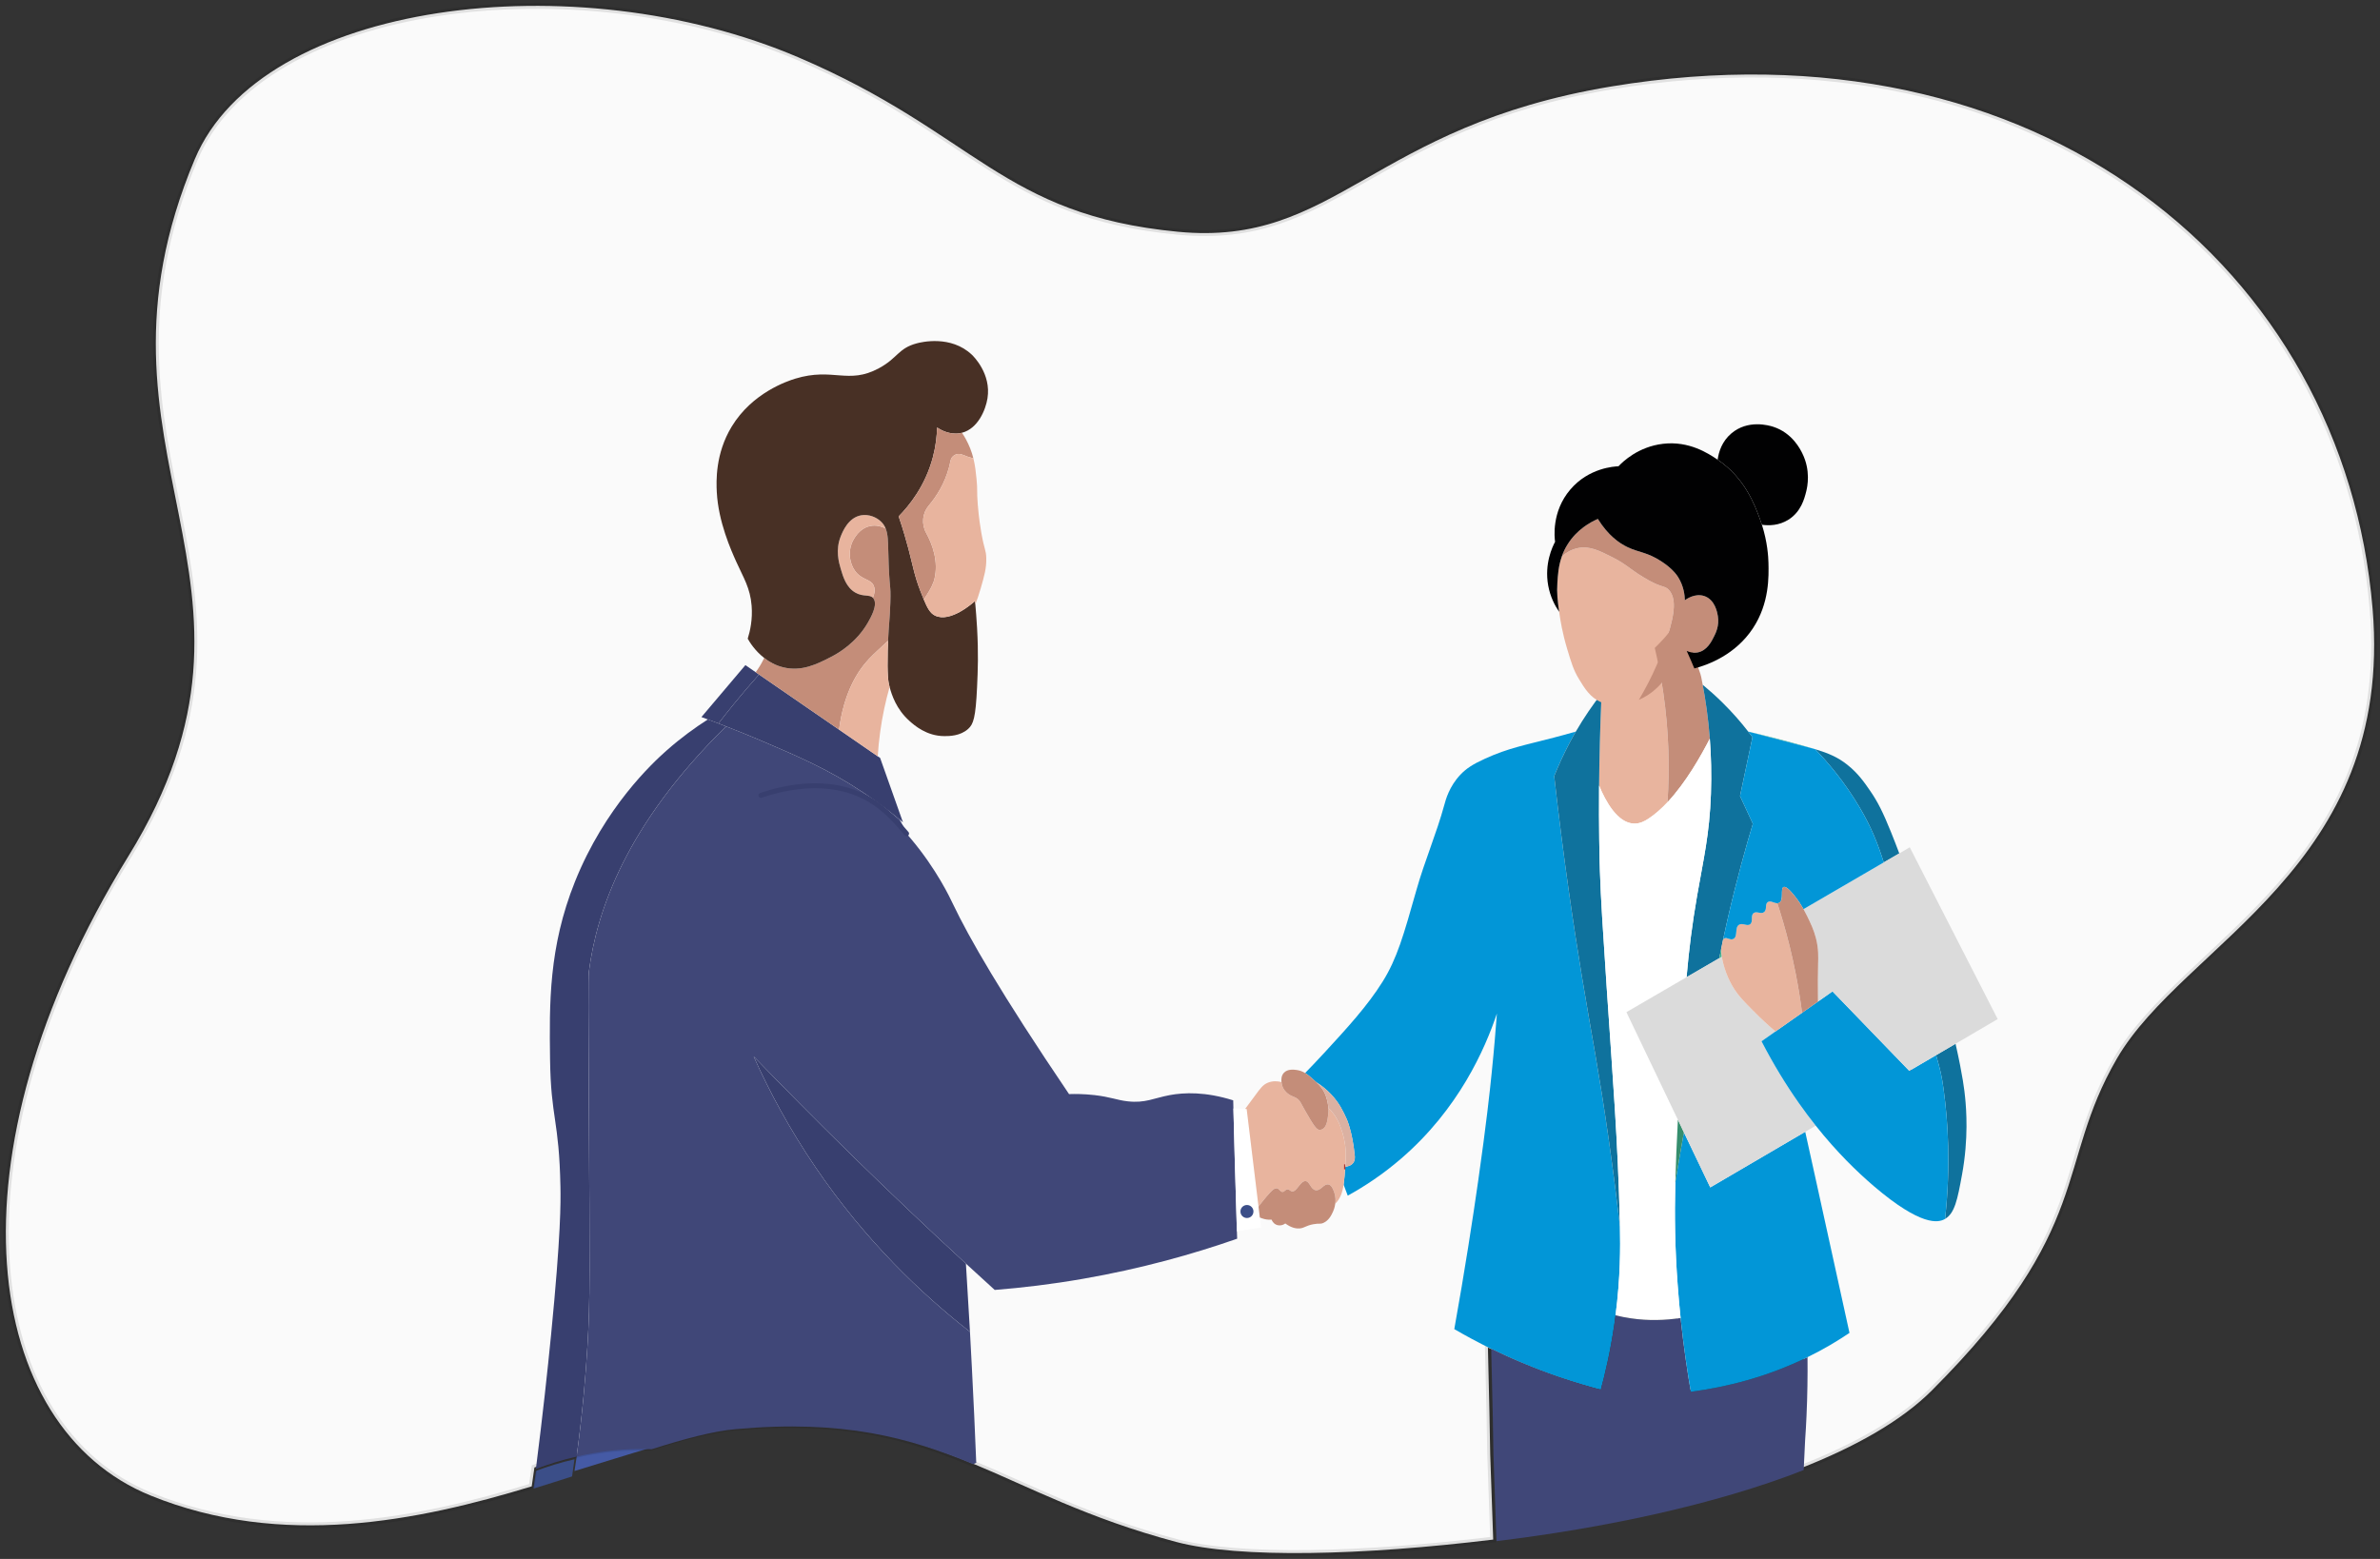 <?xml version="1.0" encoding="UTF-8"?>
<svg width="406px" height="266px" viewBox="0 0 406 266" version="1.1" xmlns="http://www.w3.org/2000/svg" xmlns:xlink="http://www.w3.org/1999/xlink">
    <rect x="0" y="0" width="406" height="266" fill="#333333" stroke="none"/>
    <!-- Generator: Sketch 51.3 (57544) - http://www.bohemiancoding.com/sketch -->
    <title>join the revolution</title>
    <desc>Created with Sketch.</desc>
    <defs></defs>
    <g id="Page-1" stroke="none" stroke-width="1" fill="none" fill-rule="evenodd">
        <g id="Artboard-5" transform="translate(-760, -246)">
            <g id="join-the-revolution" transform="translate(761, 247)">
                <path d="M110,246.032 C106.001,247.204 101.639,248.596 97,250 L97.431,247.172 C101.18,246.367 105.409,245.865 110,246.032 Z" id="XMLID_125_" fill="#455AA5" fill-rule="nonzero"></path>
                <path d="M97,248 L96.585,250.919 C94.448,251.617 92.251,252.315 90,253 L90.435,249.981 C92.385,249.25 94.588,248.552 97,248 Z" id="XMLID_174_" fill="#3B4E88" fill-rule="nonzero"></path>
                <path d="M360.098,179.657 C349.499,197.973 356.433,208.31 328.562,236.239 C323.347,241.468 315.443,245.904 306.018,249.588 L306.259,244.557 C306.358,243.19 306.436,241.794 306.499,240.37 C306.655,236.877 306.704,233.526 306.669,230.338 C299.707,233.753 292.836,235.446 286.807,236.239 C286.234,232.945 285.59,228.68 285.06,223.656 C283.807,223.855 282.435,223.989 280.956,224.003 C279.583,224.025 278.132,223.947 276.604,223.72 C275.677,223.585 274.807,223.408 273.986,223.203 C273.922,223.72 273.852,224.244 273.774,224.783 C273.087,229.509 272.168,233.335 271.474,235.885 C269.33,235.318 267.101,234.652 264.816,233.88 C260.443,232.399 256.445,230.699 252.822,228.928 C252.921,232.569 253.006,236.225 253.077,239.903 C253.127,242.333 253.176,244.756 253.212,247.179 L253.721,261.696 C231.475,264.403 210.382,264.963 199.598,262.086 C184.485,258.055 174.621,252.712 164.623,248.582 C153.684,244.047 142.582,240.958 124.241,242.602 C120.251,242.956 115.404,244.281 109.885,246.031 C105.215,245.847 100.913,246.4 97.099,247.285 C94.551,247.873 92.224,248.617 90.165,249.397 L89.705,252.613 C70.303,258.544 47.108,263.276 24.707,254.186 C-3.816,242.616 -10.913,196.74 20.935,145.039 C49.946,97.944 11.029,76.59 32.235,26.15 C43.578,-0.823 97.099,-7.504 135.209,8.792 C165.493,21.743 169.845,35.666 199.952,38.549 C226.975,41.135 232.848,20.553 273.894,13.751 C346.775,1.671 398.895,44.912 403.735,102.868 C407.428,147.066 371.54,159.904 360.098,179.657 Z" id="XMLID_670_" stroke-opacity="0.1" stroke="#000000" fill="#FAFAFA" fill-rule="nonzero"></path>
                <g id="XMLID_16_" transform="translate(90, 57)">
                    <path d="M9.447,129.834 C9.603,158.969 9.696,163.72 9.213,171.678 C8.93,176.373 8.412,182.791 7.363,190.536 C4.811,191.124 2.478,191.869 0.415,192.649 C1.585,183.522 2.415,175.749 3.01,169.727 C4.69,152.607 4.655,147.075 4.605,144.55 C4.386,132.976 2.968,132.877 2.833,122.742 C2.712,113.296 2.585,103.65 7.087,92.423 C12.184,79.714 20.33,72.168 22.683,70.083 C25.214,67.842 27.653,66.097 29.752,64.757 C30.376,64.984 30.978,65.211 31.56,65.438 C31.999,65.608 32.432,65.771 32.85,65.941 C15.807,82.7 10.802,97.374 9.447,107.849 C9.341,108.7 9.377,115.756 9.447,129.834 Z" id="XMLID_121_" fill="#383F6F" fill-rule="nonzero"></path>
                    <path d="M74.467,169.246 C66.115,162.721 56.615,153.636 48.207,141.303 C43.649,134.615 40.196,128.133 37.573,122.268 C42.862,127.743 48.335,133.26 53.999,138.821 C60.649,145.338 67.242,151.601 73.772,157.608 C74.013,161.459 74.247,165.338 74.467,169.246 Z" id="XMLID_59_" fill="#383F6F" fill-rule="nonzero"></path>
                    <path d="M120.043,153.359 C112.507,155.997 103.681,158.479 93.699,160.21 C88.403,161.132 83.384,161.728 78.69,162.103 C77.053,160.621 75.415,159.125 73.77,157.607 C67.241,151.6 60.648,145.338 53.998,138.82 C48.333,133.26 42.86,127.742 37.571,122.267 C40.195,128.132 43.647,134.614 48.206,141.302 C56.614,153.635 66.114,162.72 74.465,169.245 C74.579,171.266 74.685,173.302 74.791,175.344 C75.075,180.812 75.323,186.231 75.536,191.592 C75.365,191.67 75.188,191.756 75.018,191.834 C64.058,187.295 52.934,184.202 34.558,185.848 C30.56,186.202 25.704,187.529 20.174,189.28 C15.495,189.096 11.184,189.649 7.363,190.536 C8.412,182.791 8.93,176.373 9.213,171.678 C9.696,163.72 9.603,158.969 9.447,129.834 C9.377,115.756 9.341,108.7 9.447,107.849 C10.802,97.374 15.807,82.7 32.85,65.941 C35.026,66.785 36.891,67.551 38.401,68.19 C45.171,71.069 50.304,73.275 56.181,77.175 C58.826,78.927 60.938,80.58 62.448,81.828 C62.945,82.672 63.342,83.487 63.647,84.239 C63.654,84.246 63.654,84.246 63.654,84.246 C63.916,84.544 64.164,84.842 64.426,85.154 C68.793,90.36 71.034,95.133 71.601,96.324 C74.259,101.898 79.647,111.366 91.366,128.685 C92.366,128.65 93.883,128.65 95.705,128.856 C98.513,129.182 99.519,129.714 101.377,129.919 C104.361,130.26 105.829,129.366 108.551,128.856 C111.011,128.402 114.606,128.253 119.37,129.749 C119.384,130.217 119.391,130.678 119.405,131.146 C119.476,134.012 119.554,136.884 119.632,139.763 C119.746,143.891 119.873,148.004 120.001,152.104 C120.015,152.522 120.029,152.94 120.043,153.359 Z" id="XMLID_99_" fill="#404778" fill-rule="nonzero"></path>
                    <path d="M38.814,77.708 C42.046,76.609 50.206,74.36 57.154,78.332 C59.77,79.821 61.642,81.864 63.648,84.24" id="XMLID_55_" stroke="#383F6F" stroke-width="0.848" stroke-linecap="round"></path>
                    <path d="M63.038,82.318 C62.854,82.162 62.655,81.999 62.45,81.828 C60.94,80.58 58.827,78.928 56.183,77.176 C50.306,73.275 45.173,71.07 38.402,68.19 C36.892,67.552 35.028,66.786 32.851,65.942 C32.433,65.772 32.001,65.609 31.561,65.439 C32.405,64.339 33.291,63.226 34.205,62.105 C35.637,60.346 37.062,58.68 38.48,57.091 C43.032,60.226 47.583,63.361 52.135,66.495 C54.332,68.013 56.537,69.531 58.735,71.048 L59.139,71.325 C60.436,74.992 61.734,78.651 63.038,82.318 Z" id="XMLID_80_" fill="#383F6F" fill-rule="nonzero"></path>
                    <path d="M38.48,57.091 C37.062,58.68 35.637,60.346 34.205,62.105 C33.291,63.226 32.405,64.339 31.561,65.439 C30.98,65.212 30.377,64.985 29.753,64.758 C29.392,64.623 29.03,64.488 28.654,64.353 C31.15,61.396 33.652,58.439 36.155,55.488 C36.743,55.893 37.325,56.297 37.913,56.701 C38.105,56.829 38.289,56.956 38.48,57.091 Z" id="XMLID_79_" fill="#383F6F" fill-rule="nonzero"></path>
                    <path d="M60.883,44.815 C60.784,47.822 60.614,48.595 60.493,51.325 C59.189,52.573 58.147,53.467 57.246,54.424 C55.197,56.616 52.957,60.226 52.135,66.495 C47.583,63.361 43.032,60.226 38.48,57.091 C38.289,56.956 38.105,56.829 37.913,56.701 C38.36,56.091 38.835,55.354 39.26,54.481 C39.296,54.41 39.331,54.332 39.359,54.261 C40.224,54.942 41.288,55.538 42.578,55.857 C45.768,56.651 48.384,55.311 50.773,54.084 C52.014,53.446 55.041,51.701 57.026,48.276 C57.523,47.417 58.806,45.191 57.998,44.105 C57.969,44.063 57.934,44.027 57.898,43.999 C58.303,43.035 58.246,42.389 58.047,41.935 C57.516,40.737 56.006,41.006 54.857,39.411 C53.964,38.169 53.673,36.354 54.276,34.758 C54.375,34.496 55.396,31.935 57.82,31.694 C58.742,31.609 59.529,31.886 60.089,32.191 C60.472,33.148 60.486,34.34 60.529,35.95 C60.706,43.247 60.989,41.191 60.883,44.815 Z" id="XMLID_78_" fill="#C48D79" fill-rule="nonzero"></path>
                    <path d="M54.276,34.758 C53.673,36.354 53.964,38.169 54.857,39.411 C56.006,41.006 57.516,40.737 58.047,41.935 C58.246,42.389 58.303,43.035 57.898,43.999 C57.31,43.389 56.275,43.879 54.942,43.134 C53.347,42.24 52.808,40.396 52.418,39.056 C52.106,37.992 51.482,35.857 52.418,33.517 C52.744,32.708 53.701,30.304 55.92,29.921 C57.182,29.709 58.522,30.212 59.373,31.077 C59.699,31.411 59.933,31.779 60.089,32.191 C59.529,31.886 58.742,31.609 57.82,31.694 C55.396,31.935 54.375,34.496 54.276,34.758 Z" id="XMLID_77_" fill="#E8B49E" fill-rule="nonzero"></path>
                    <path d="M68.143,19.992 C66.831,24.978 64.031,28.347 62.301,30.106 C63.102,32.46 63.641,34.396 63.981,35.687 C64.747,38.616 65.002,40.269 66.016,42.871 C66.221,43.396 66.413,43.871 66.583,44.283 C67.214,45.801 67.689,46.637 68.497,47.035 C71.12,48.311 74.963,44.886 75.324,44.552 C75.339,44.73 75.36,44.928 75.381,45.134 C75.473,46.183 75.587,47.552 75.679,49.162 C75.92,53.545 75.814,56.247 75.679,59.183 C75.438,64.509 75.041,65.566 74.169,66.361 C72.808,67.602 70.922,67.602 70.099,67.602 C67.044,67.602 64.945,65.729 64.158,65.027 C61.854,62.978 61.117,60.495 60.791,59.354 C60.777,59.318 60.77,59.276 60.755,59.24 C60.507,58.311 60.337,57.155 60.436,53.063 C60.451,52.396 60.472,51.829 60.493,51.325 C60.614,48.595 60.784,47.822 60.883,44.815 C60.989,41.191 60.706,43.247 60.529,35.95 C60.486,34.34 60.472,33.148 60.089,32.191 C59.933,31.779 59.699,31.411 59.373,31.077 C58.522,30.212 57.182,29.709 55.92,29.921 C53.701,30.304 52.744,32.708 52.418,33.517 C51.482,35.857 52.106,37.992 52.418,39.056 C52.808,40.396 53.347,42.24 54.942,43.134 C56.275,43.879 57.31,43.389 57.898,43.999 C57.934,44.027 57.969,44.063 57.998,44.105 C58.806,45.191 57.523,47.417 57.026,48.276 C55.041,51.701 52.014,53.446 50.773,54.084 C48.384,55.311 45.768,56.651 42.578,55.857 C41.288,55.538 40.224,54.942 39.359,54.261 C37.757,53.02 36.85,51.51 36.552,50.978 C36.97,49.644 37.403,47.68 37.218,45.354 C36.977,42.318 35.843,40.609 34.602,37.857 C33.716,35.886 31.547,31.07 31.277,25.978 C31.185,24.177 31.001,19.439 33.808,14.808 C37.318,9.007 43.322,7.021 44.662,6.61 C51.121,4.645 53.666,7.673 58.926,4.836 C62.145,3.106 62.216,1.425 65.399,0.581 C66.122,0.39 71.198,-0.873 74.793,2.532 C75.048,2.773 78.132,5.787 77.451,9.978 C77.132,11.964 75.814,15.141 73.098,15.843 C72.985,15.879 72.871,15.9 72.751,15.921 C70.964,16.226 69.44,15.333 68.852,14.943 C68.823,16.39 68.639,18.113 68.143,19.992 Z" id="XMLID_81_" fill="#483025" fill-rule="nonzero"></path>
                    <path d="M75.048,20.212 C74.452,20.063 73.821,19.858 73.169,19.581 C73.162,19.581 73.155,19.574 73.148,19.574 C72.29,19.219 71.319,19.702 71.149,20.609 C71.085,20.943 71.014,21.276 70.922,21.623 C70.192,24.453 68.788,26.666 67.427,28.276 C66.342,29.56 66.165,31.411 66.973,32.893 C68.107,34.964 69.107,37.801 68.412,40.772 C68.313,41.184 68.051,42.169 66.583,44.283 C66.413,43.871 66.221,43.396 66.016,42.871 C65.002,40.269 64.747,38.616 63.981,35.687 C63.641,34.396 63.102,32.46 62.301,30.106 C64.031,28.347 66.831,24.978 68.143,19.992 C68.639,18.113 68.823,16.39 68.852,14.943 C69.44,15.333 70.964,16.226 72.751,15.921 C72.871,15.9 72.985,15.879 73.098,15.843 C73.545,16.503 74.062,17.39 74.495,18.489 C74.736,19.085 74.913,19.659 75.048,20.212 Z" id="XMLID_72_" fill="#C48D79" fill-rule="nonzero"></path>
                    <path d="M77.246,37.198 C77.295,38.935 76.912,40.254 76.296,42.396 C75.991,43.453 75.672,44.375 75.381,45.134 C75.36,44.928 75.339,44.73 75.324,44.552 C74.963,44.886 71.12,48.311 68.497,47.035 C67.689,46.637 67.214,45.801 66.583,44.283 C68.051,42.169 68.313,41.184 68.412,40.772 C69.107,37.801 68.107,34.964 66.973,32.893 C66.165,31.411 66.342,29.56 67.427,28.276 C68.788,26.666 70.192,24.453 70.922,21.623 C71.014,21.276 71.085,20.943 71.149,20.609 C71.319,19.702 72.29,19.219 73.148,19.574 C73.155,19.574 73.162,19.581 73.169,19.581 C73.821,19.858 74.452,20.063 75.048,20.212 C75.346,21.397 75.466,22.524 75.587,23.751 C75.785,25.709 75.601,25.659 75.799,28.12 C75.977,30.361 76.267,32.134 76.388,32.822 C76.927,35.914 77.203,35.772 77.246,37.198 Z" id="XMLID_82_" fill="#E8B49E" fill-rule="nonzero"></path>
                    <path d="M60.755,59.24 C60.096,61.545 59.522,64.119 59.139,66.949 C58.941,68.382 58.813,69.751 58.735,71.048 C56.537,69.531 54.332,68.013 52.135,66.495 C52.957,60.226 55.197,56.616 57.246,54.424 C58.147,53.467 59.189,52.573 60.493,51.325 C60.472,51.829 60.451,52.396 60.436,53.063 C60.337,57.155 60.507,58.311 60.755,59.24 Z" id="XMLID_76_" fill="#E8B49E" fill-rule="nonzero"></path>
                    <path d="M123.914,149.742 L123.914,149.735 C123.893,149.55 123.872,149.366 123.843,149.182 C123.794,148.749 123.744,148.309 123.687,147.877 C123.014,142.324 122.347,136.777 121.667,131.224 C121.582,131.224 121.49,131.217 121.405,131.217 L121.397,131.217 C120.731,131.196 120.072,131.175 119.405,131.146 C119.476,134.012 119.554,136.884 119.632,139.763 C119.746,143.891 119.873,148.004 120.001,152.104 C121.376,151.884 122.744,151.657 124.12,151.437 C124.049,150.87 123.985,150.309 123.914,149.742 Z M121.716,149.827 C121.1,149.827 120.603,149.331 120.603,148.714 C120.603,148.104 121.1,147.607 121.716,147.607 C122.326,147.607 122.822,148.104 122.822,148.714 C122.822,149.331 122.326,149.827 121.716,149.827 Z" id="XMLID_65_" fill="#FFFFFF" fill-rule="nonzero"></path>
                    <path d="M122.824,148.714 C122.824,149.331 122.328,149.828 121.718,149.828 C121.101,149.828 120.605,149.331 120.605,148.714 C120.605,148.104 121.101,147.608 121.718,147.608 C122.328,147.608 122.824,148.104 122.824,148.714 Z" id="XMLID_43_" fill="#3B4E88" fill-rule="nonzero"></path>
                    <path d="M184.593,166.43 C184.529,166.947 184.458,167.472 184.38,168.011 C183.693,172.742 182.771,176.571 182.076,179.124 C179.928,178.557 177.695,177.89 175.405,177.117 C171.024,175.635 167.018,173.933 163.388,172.16 C161.141,171.054 159.043,169.926 157.086,168.784 C158.901,158.657 160.219,150.089 161.162,143.487 C162.552,133.763 163.169,128.012 163.466,125.047 C163.885,120.941 164.168,117.473 164.353,114.941 C162.318,120.998 157.859,131.196 148.033,139.678 C144.899,142.38 141.766,144.444 138.908,146.011 C138.674,145.387 138.441,144.763 138.207,144.139 C138.334,143.281 138.405,142.281 138.49,141.082 C138.866,141.04 139.476,140.912 139.837,140.43 C140.185,139.969 140.135,139.402 140.099,139.097 C139.695,135.04 138.731,132.941 138.731,132.941 C138.136,131.636 137.498,130.253 136.115,128.77 C135.243,127.841 134.343,127.153 133.549,126.664 C133.542,126.657 133.542,126.657 133.542,126.657 C133.379,126.508 133.216,126.352 133.045,126.203 C132.585,125.792 132.145,125.395 131.635,125.09 C132.507,124.196 133.62,123.04 134.875,121.678 C138.689,117.537 142.283,113.636 144.857,109.501 C147.309,105.579 148.423,101.643 150.649,93.785 C152.024,88.913 154.044,84.246 155.377,79.36 C155.625,78.445 156.228,76.175 158.149,74.161 C159.128,73.133 160.234,72.402 162.346,71.445 C166.338,69.622 169.166,69.14 174.044,67.863 C175.022,67.608 176.298,67.268 177.816,66.828 C177.44,67.473 177.071,68.147 176.702,68.842 C175.675,70.792 174.831,72.672 174.129,74.431 C175.745,88.799 177.504,100.409 178.829,108.473 C180.495,118.551 181.779,124.841 183.438,136.487 C184.232,142.061 184.855,147.061 185.345,151.295 L185.345,151.316 C185.415,154.763 185.437,159.919 184.593,166.43 Z" id="XMLID_608_" fill="#0296D7" fill-rule="nonzero"></path>
                    <path d="M235.135,125.168 C234.994,125.019 234.845,124.87 234.703,124.721" id="XMLID_98_" stroke="#AB3333" stroke-width="0.848"></path>
                    <path d="M243.7,142.423 C242.92,146.679 242.459,149.019 240.807,149.976 C241.807,140.771 241.289,133.275 240.566,127.941 C240.24,125.537 240.013,124.622 239.276,122.041 C240.382,121.395 241.488,120.743 242.594,120.097 C243.848,125.658 244.118,128.14 244.231,129.303 C244.423,131.253 244.834,136.239 243.7,142.423 Z" id="XMLID_111_" fill="#0F729D" fill-rule="nonzero"></path>
                    <path d="M232.994,87.616 C232.108,88.126 231.229,88.644 230.343,89.155 C229.23,85.601 228.096,82.935 226.274,79.836 C223.7,75.467 220.886,72.148 218.638,69.829 C220.921,70.531 222.481,71.183 224.111,72.474 C225.955,73.928 227.053,75.524 228.011,76.914 C229.336,78.828 230.23,80.637 231.555,83.913 C232.094,85.247 232.576,86.495 232.994,87.616 Z" id="XMLID_595_" fill="#0F729D" fill-rule="nonzero"></path>
                    <path d="M218.589,69.814 L207.224,66.829 C210.861,67.68 214.058,68.524 216.76,69.282 C217.426,69.467 218.029,69.644 218.589,69.814 Z" id="XMLID_593_" fill="#43B38D" fill-rule="nonzero"></path>
                    <path d="M217.169,183.614 C217.105,185.039 217.027,186.436 216.928,187.805 L216.687,192.841 C201.551,198.763 182.495,202.755 164.289,204.961 L163.778,190.429 C163.743,188.004 163.693,185.578 163.644,183.146 C163.573,179.465 163.488,175.805 163.388,172.16 C167.018,173.933 171.024,175.635 175.405,177.117 C177.695,177.89 179.928,178.557 182.076,179.124 C182.771,176.571 183.693,172.742 184.38,168.011 C184.458,167.472 184.529,166.947 184.593,166.43 C185.415,166.635 186.287,166.813 187.216,166.947 C188.748,167.174 190.201,167.252 191.576,167.231 C193.058,167.217 194.433,167.082 195.688,166.884 C196.22,171.912 196.865,176.181 197.439,179.479 C203.479,178.685 210.363,176.99 217.339,173.571 C217.375,176.763 217.325,180.117 217.169,183.614 Z" id="XMLID_618_" fill="#404778" fill-rule="nonzero"></path>
                    <path d="M193.456,78.878 C192.428,79.977 191.337,80.949 190.202,81.694 C189.578,82.105 188.742,82.573 187.693,82.523 C184.921,82.396 182.914,78.772 181.787,76.041 L181.787,76.034 C181.83,71.516 181.95,66.204 182.213,60.325 C182.234,59.8 182.255,59.268 182.283,58.737 C182.319,57.963 182.361,57.247 182.39,56.602 C184.205,56.822 185.828,56.233 186.629,55.942 C186.814,55.878 186.991,55.807 187.161,55.729 C189.025,54.935 190.365,53.694 191.287,52.559 C191.833,54.893 192.322,57.396 192.712,60.034 C193.74,67.013 193.825,73.382 193.456,78.878 Z" id="XMLID_609_" fill="#E8B49E" fill-rule="nonzero"></path>
                    <path d="M185.346,151.296 C184.857,147.062 184.233,142.062 183.439,136.487 C181.78,124.842 180.497,118.551 178.831,108.473 C177.505,100.41 175.747,88.8 174.13,74.431 C174.832,72.672 175.676,70.793 176.704,68.843 C177.073,68.148 177.441,67.474 177.817,66.829 C179.256,64.346 180.766,62.183 182.213,60.325 C181.95,66.204 181.83,71.516 181.787,76.034 L181.787,76.041 C181.73,83.296 181.858,88.488 181.929,90.651 C182.092,95.537 182.425,100.594 183.084,110.509 C184.112,125.963 184.999,136.516 185.332,150.636 C185.339,150.849 185.339,151.069 185.346,151.296 Z" id="XMLID_119_" fill="#0F729D" fill-rule="nonzero"></path>
                    <path d="M193.364,50.893 C192.499,53.552 191.06,57.212 188.579,61.403 C188.409,61.481 188.231,61.552 188.047,61.616 C187.246,61.907 185.623,62.495 183.808,62.275 C183.24,62.205 182.652,62.056 182.064,61.793 C180.242,60.978 179.313,59.453 178.342,57.85 C177.427,56.346 177.066,55.134 176.349,52.751 C175.52,49.999 175.173,47.8 175.024,46.722 C175.01,46.616 174.995,46.51 174.981,46.403 C174.981,46.403 174.981,46.396 174.974,46.396 C174.712,44.503 174.549,43.191 174.669,41.453 C174.754,40.113 174.854,38.552 175.435,36.921 C176.137,36.304 177.066,35.737 178.214,35.51 C180.178,35.12 181.808,35.95 184.105,37.106 C186.729,38.432 187.253,39.368 190.394,41.098 C192.542,42.276 193.059,41.928 193.719,42.687 C194.853,44.013 194.874,46.261 193.364,50.893 Z" id="XMLID_599_" fill="#E8B49E" fill-rule="nonzero"></path>
                    <path d="M201.382,50.623 C200.978,51.446 200.177,53.042 198.589,53.325 C197.809,53.474 197.122,53.24 196.732,53.063 C196.576,53.46 196.101,54.105 195.846,54.524 C194.896,56.063 193.832,57.105 192.705,58.233 C191.783,59.368 190.443,60.609 188.579,61.403 C191.06,57.212 192.499,53.552 193.364,50.893 C194.874,46.261 194.853,44.013 193.719,42.687 C193.059,41.928 192.542,42.276 190.394,41.098 C187.253,39.368 186.729,38.432 184.105,37.106 C181.808,35.95 180.178,35.12 178.214,35.51 C177.066,35.737 176.137,36.304 175.435,36.921 C175.669,36.24 175.995,35.538 176.442,34.843 C178.03,32.326 180.32,31.091 181.574,30.545 C183.326,33.361 185.218,34.687 186.672,35.375 C188.6,36.29 189.954,36.191 192.393,37.772 C194.328,39.035 195.052,40.127 195.271,40.474 C196.235,42.02 196.399,43.574 196.42,44.418 C196.59,44.29 198.114,43.155 199.745,43.708 C201.595,44.34 201.964,46.588 202.049,47.127 C202.318,48.758 201.687,50.02 201.382,50.623 Z" id="XMLID_616_" fill="#C48D79" fill-rule="nonzero"></path>
                    <path d="M200.674,68.027 L200.674,68.034 C199.213,70.885 196.625,75.495 193.456,78.878 C193.825,73.382 193.74,67.013 192.712,60.034 C192.322,57.396 191.833,54.893 191.287,52.559 C192.414,51.432 193.478,50.389 194.428,48.85 C194.683,48.432 195.158,47.786 195.314,47.389 C195.753,48.347 196.186,49.347 196.618,50.382 C197.015,51.347 197.412,52.347 197.795,53.375 C198.256,54.609 198.681,55.822 199.071,57.006 C199.128,57.176 199.171,57.339 199.206,57.517 C199.291,57.942 199.376,58.382 199.461,58.843 C199.943,61.389 200.404,64.488 200.674,68.027 Z" id="XMLID_108_" fill="#C48D79" fill-rule="nonzero"></path>
                    <path d="M224.5,169.43 C223.479,170.118 222.415,170.791 221.31,171.444 C219.991,172.217 218.665,172.926 217.339,173.571 C210.363,176.99 203.479,178.685 197.439,179.479 C196.865,176.181 196.22,171.912 195.688,166.884 C195.504,165.103 195.334,163.231 195.192,161.274 C194.724,154.933 194.646,149.565 194.788,143.806 L194.788,143.785 C195.312,140.522 195.802,137.685 196.255,135.217 C197.751,138.345 199.254,141.48 200.75,144.607 C206.152,141.444 211.547,138.281 216.949,135.118 C217.573,137.919 218.183,140.678 218.708,143.075 C220.643,151.855 222.571,160.642 224.5,169.43 Z" id="XMLID_120_" fill="#0296D7" fill-rule="nonzero"></path>
                    <path d="M208.018,82.552 C206.898,86.275 205.303,91.892 203.701,98.864 C203.424,100.084 203.19,101.154 202.942,102.296 C202.836,102.807 202.722,103.339 202.609,103.899 C202.503,104.403 202.396,104.927 202.283,105.495 C200.425,106.573 198.568,107.651 196.71,108.736 C197.122,103.991 197.66,99.708 198.504,94.85 C199.603,88.509 200.617,84.453 200.865,77.474 C200.985,74.07 200.893,70.907 200.674,68.034 L200.674,68.027 C200.404,64.488 199.943,61.389 199.461,58.843 C200.525,59.722 201.638,60.708 202.758,61.807 C204.509,63.531 205.984,65.226 207.217,66.821 L207.224,66.829 C207.486,67.148 207.72,67.467 207.954,67.779 C207.245,71.126 206.537,74.474 205.828,77.828 C206.558,79.403 207.288,80.977 208.018,82.552 Z" id="XMLID_123_" fill="#0F729D" fill-rule="nonzero"></path>
                    <path d="M200.863,77.473 C200.615,84.452 199.602,88.509 198.503,94.849 C197.659,99.707 197.12,103.991 196.709,108.735 C193.292,110.721 189.868,112.714 186.451,114.707 C189.371,120.82 192.299,126.941 195.227,133.054 L195.227,133.061 C195.029,136.948 194.873,140.43 194.788,143.785 L194.788,143.806 C194.646,149.565 194.724,154.933 195.192,161.274 C195.334,163.231 195.504,165.103 195.688,166.884 C194.433,167.082 193.058,167.217 191.576,167.231 C190.201,167.252 188.748,167.174 187.216,166.947 C186.287,166.813 185.415,166.635 184.593,166.43 C185.437,159.919 185.415,154.763 185.345,151.316 L185.345,151.295 C185.337,151.068 185.337,150.848 185.33,150.635 C184.997,136.515 184.111,125.962 183.083,110.508 C182.424,100.594 182.09,95.537 181.927,90.65 C181.857,88.487 181.729,83.296 181.786,76.041 C182.913,78.771 184.919,82.395 187.691,82.523 C188.74,82.572 189.577,82.104 190.201,81.693 C191.335,80.948 192.427,79.977 193.455,78.877 C196.624,75.495 199.212,70.885 200.672,68.034 C200.892,70.906 200.984,74.069 200.863,77.473 Z" id="XMLID_118_" fill="#FFFFFF" fill-rule="nonzero"></path>
                    <path d="M196.257,135.218 C195.803,137.686 195.314,140.523 194.789,143.785 C194.874,140.431 195.03,136.948 195.229,133.062 C195.569,133.778 195.916,134.501 196.257,135.218 Z" id="XMLID_598_" fill="#358E6E" fill-rule="nonzero"></path>
                    <path d="M218.745,134.069 C218.149,134.416 217.546,134.771 216.951,135.119 C211.549,138.282 206.154,141.445 200.751,144.608 C199.256,141.48 197.753,138.345 196.257,135.218 C195.916,134.501 195.569,133.778 195.229,133.062 L195.229,133.055 C192.301,126.941 189.373,120.821 186.452,114.707 C189.869,112.715 193.293,110.722 196.71,108.736 C198.568,107.651 200.425,106.573 202.283,105.495 C202.425,105.403 202.573,105.317 202.722,105.232 C202.992,106.92 203.701,109.034 204.941,110.92 C205.65,111.998 206.437,112.807 208.018,114.41 C209.464,115.885 210.79,117.083 211.875,117.998 C211.081,118.558 210.287,119.112 209.493,119.672 C211.563,123.679 213.725,127.182 215.88,130.239 C216.838,131.601 217.795,132.877 218.745,134.069 Z" id="XMLID_107_" fill="#DBDBDB" fill-rule="nonzero"></path>
                    <path d="M240.807,149.976 C240.765,150.005 240.729,150.026 240.687,150.047 C239.659,150.586 236.794,151.345 228.634,144.374 C225.813,141.955 222.353,138.615 218.745,134.069 C217.795,132.877 216.838,131.601 215.88,130.239 C213.725,127.182 211.563,123.679 209.493,119.672 C210.287,119.112 211.081,118.558 211.875,117.998 C213.385,116.934 214.902,115.871 216.412,114.814 C217.32,114.176 218.22,113.537 219.127,112.899 C219.95,112.317 220.779,111.743 221.602,111.161 C225.969,115.679 230.336,120.197 234.703,124.721 C236.227,123.828 237.751,122.934 239.276,122.041 C240.013,124.622 240.24,125.537 240.566,127.941 C241.289,133.275 241.807,140.771 240.807,149.976 Z" id="XMLID_106_" fill="#0296D7" fill-rule="nonzero"></path>
                    <path d="M249.782,115.885 C247.386,117.289 244.99,118.693 242.594,120.097 C241.488,120.743 240.382,121.395 239.276,122.041 C237.751,122.934 236.227,123.828 234.703,124.721 C230.336,120.197 225.969,115.679 221.602,111.161 C220.779,111.743 219.95,112.317 219.127,112.899 C219.085,110.183 219.113,108.076 219.149,106.495 C219.184,105.268 219.241,103.864 218.773,102.062 C218.411,100.637 217.858,99.509 217.27,98.296 C217.05,97.849 216.845,97.459 216.66,97.126 C221.219,94.467 225.777,91.807 230.343,89.155 C231.229,88.644 232.108,88.126 232.994,87.616 C233.59,87.268 234.185,86.921 234.781,86.573 C239.779,96.346 244.784,106.119 249.782,115.885 Z" id="XMLID_591_" fill="#DBDBDB" fill-rule="nonzero"></path>
                    <path d="M202.722,105.232 C202.573,105.317 202.425,105.403 202.283,105.495 C202.396,104.927 202.503,104.403 202.609,103.899 C202.609,104.296 202.651,104.75 202.722,105.232 Z" id="XMLID_124_" fill="#43B38D" fill-rule="nonzero"></path>
                    <path d="M216.412,114.814 C214.902,115.871 213.385,116.934 211.875,117.998 C210.79,117.083 209.464,115.885 208.018,114.41 C206.437,112.807 205.65,111.998 204.941,110.92 C203.701,109.034 202.992,106.92 202.722,105.232 C202.651,104.75 202.609,104.296 202.609,103.899 C202.722,103.339 202.836,102.807 202.942,102.296 C203.006,102.211 203.077,102.154 203.155,102.112 C203.63,101.864 204.204,102.53 204.75,102.176 C205.473,101.715 204.906,100.296 205.636,99.807 C206.253,99.396 207.026,100.126 207.565,99.693 C208.117,99.247 207.586,98.247 208.139,97.807 C208.663,97.403 209.394,98.048 209.932,97.63 C210.485,97.204 210.039,96.296 210.556,95.928 C211.01,95.601 211.648,96.126 212.194,96.119 C212.513,97.105 212.832,98.119 213.137,99.169 C213.959,101.97 214.711,104.984 215.342,108.204 C215.788,110.495 216.143,112.7 216.412,114.814 Z" id="XMLID_83_" fill="#E8B49E" fill-rule="nonzero"></path>
                    <path d="M230.343,89.155 C225.777,91.807 221.219,94.467 216.66,97.126 C216.199,96.303 215.831,95.779 215.561,95.417 C215.058,94.743 213.832,93.112 213.257,93.353 C212.676,93.608 213.342,95.573 212.527,96.034 C212.421,96.098 212.314,96.119 212.194,96.119 C211.648,96.126 211.01,95.601 210.556,95.928 C210.039,96.296 210.485,97.204 209.932,97.63 C209.394,98.048 208.663,97.403 208.139,97.807 C207.586,98.247 208.117,99.247 207.565,99.693 C207.026,100.126 206.253,99.396 205.636,99.807 C204.906,100.296 205.473,101.715 204.75,102.176 C204.204,102.53 203.63,101.864 203.155,102.112 C203.077,102.154 203.006,102.211 202.942,102.296 C203.19,101.154 203.424,100.084 203.701,98.864 C205.303,91.892 206.898,86.275 208.018,82.552 C207.288,80.977 206.558,79.403 205.828,77.828 C206.537,74.474 207.245,71.126 207.954,67.779 C207.72,67.467 207.486,67.148 207.224,66.829 L218.589,69.814 C218.603,69.821 218.617,69.821 218.631,69.829 L218.638,69.829 C220.886,72.148 223.7,75.467 226.274,79.836 C228.096,82.935 229.23,85.601 230.343,89.155 Z" id="XMLID_113_" fill="#0296D7" fill-rule="nonzero"></path>
                    <path d="M219.149,106.495 C219.113,108.076 219.085,110.183 219.127,112.899 C218.22,113.537 217.32,114.176 216.412,114.814 C216.143,112.7 215.788,110.495 215.342,108.204 C214.711,104.984 213.959,101.97 213.137,99.169 C212.832,98.119 212.513,97.105 212.194,96.119 C212.314,96.119 212.421,96.098 212.527,96.034 C213.342,95.573 212.676,93.608 213.257,93.353 C213.832,93.112 215.058,94.743 215.561,95.417 C215.831,95.779 216.199,96.303 216.66,97.126 C216.845,97.459 217.05,97.849 217.27,98.296 C217.858,99.509 218.411,100.637 218.773,102.062 C219.241,103.864 219.184,105.268 219.149,106.495 Z" id="XMLID_126_" fill="#C48D79" fill-rule="nonzero"></path>
                    <path d="M138.513,140.743 C138.506,140.856 138.499,140.97 138.492,141.083 C138.407,142.282 138.336,143.282 138.208,144.14 C137.988,145.544 137.613,146.565 136.783,147.388 L136.776,147.395 C136.861,146.856 136.854,146.203 136.627,145.523 C136.457,145.026 136.195,144.239 135.628,144.104 C134.841,143.92 134.344,145.203 133.458,145.083 C132.558,144.962 132.444,143.551 131.686,143.53 C130.792,143.508 130.204,145.445 129.382,145.282 C129.077,145.225 128.963,144.92 128.609,144.948 C128.226,144.984 128.148,145.345 127.808,145.374 C127.397,145.402 127.276,144.87 126.858,144.771 C126.425,144.672 125.965,145.09 125.015,146.211 C124.653,146.643 124.199,147.203 123.689,147.877 C123.015,142.324 122.349,136.778 121.668,131.225 C121.583,131.225 121.491,131.218 121.406,131.218 C122.2,130.168 122.81,129.338 123.221,128.771 C123.994,127.714 124.44,127.083 125.305,126.729 C126.142,126.395 126.964,126.487 127.475,126.601 C127.517,126.622 127.567,126.643 127.609,126.665 C127.659,127.062 127.772,127.36 127.787,127.409 C128.176,128.431 129.098,128.934 129.75,129.168 C130.232,129.346 130.629,129.672 130.87,130.119 C131.076,130.494 131.317,130.941 131.594,131.431 C132.912,133.728 133.579,134.849 134.139,134.799 C135.45,134.679 135.472,132.771 135.585,132.097 C135.628,131.814 135.642,131.466 135.606,131.062 C135.826,131.246 135.961,131.388 136.074,131.523 C137.272,132.892 137.712,134.324 138.024,135.331 C138.697,137.537 138.598,139.345 138.513,140.743 Z" id="XMLID_95_" fill="#E8B49E" fill-rule="nonzero"></path>
                    <path d="M136.776,147.395 C136.691,148.069 136.471,148.579 136.386,148.764 C136.152,149.274 135.705,150.253 134.741,150.672 C134.188,150.906 134.061,150.7 133.04,150.891 C131.778,151.125 131.544,151.515 130.757,151.601 C130.183,151.657 129.346,151.558 128.254,150.757 C127.787,151.111 127.177,151.189 126.681,150.955 C126.163,150.714 125.965,150.225 125.922,150.111 C125.617,150.133 125.185,150.125 124.688,150.005 C124.398,149.934 124.135,149.835 123.916,149.742 L123.916,149.735 C123.894,149.551 123.873,149.367 123.845,149.182 C123.795,148.75 123.746,148.31 123.689,147.877 C124.199,147.203 124.653,146.643 125.015,146.211 C125.965,145.09 126.425,144.672 126.858,144.771 C127.276,144.87 127.397,145.402 127.808,145.374 C128.148,145.345 128.226,144.984 128.609,144.948 C128.963,144.92 129.077,145.225 129.382,145.282 C130.204,145.445 130.792,143.508 131.686,143.53 C132.444,143.551 132.558,144.962 133.458,145.083 C134.344,145.203 134.841,143.92 135.628,144.104 C136.195,144.239 136.457,145.026 136.627,145.523 C136.854,146.203 136.861,146.856 136.776,147.395 Z" id="XMLID_64_" fill="#C48D79" fill-rule="nonzero"></path>
                    <path d="M135.585,132.097 C135.472,132.771 135.45,134.679 134.139,134.799 C133.579,134.849 132.912,133.728 131.594,131.431 C131.317,130.941 131.076,130.494 130.87,130.119 C130.629,129.672 130.232,129.346 129.75,129.168 C129.098,128.934 128.176,128.431 127.787,127.409 C127.772,127.36 127.659,127.062 127.609,126.665 C127.545,126.168 127.581,125.516 128.021,125.048 C128.666,124.36 129.736,124.509 130.211,124.573 C130.757,124.651 131.218,124.835 131.636,125.09 C132.147,125.395 132.586,125.792 133.047,126.204 C133.217,126.353 133.38,126.509 133.543,126.658 C133.543,126.658 133.543,126.658 133.55,126.665 C134.217,127.289 134.812,127.97 135.174,129.005 C135.436,129.771 135.571,130.473 135.606,131.062 C135.642,131.466 135.628,131.814 135.585,132.097 Z" id="XMLID_94_" fill="#C48D79" fill-rule="nonzero"></path>
                    <path d="M139.839,140.431 C139.477,140.913 138.867,141.04 138.492,141.083 C138.499,140.97 138.506,140.856 138.513,140.743 C138.598,139.345 138.697,137.537 138.024,135.331 C137.712,134.324 137.272,132.892 136.074,131.523 C135.961,131.388 135.826,131.246 135.606,131.062 C135.571,130.473 135.436,129.771 135.174,129.005 C134.812,127.97 134.217,127.289 133.55,126.665 C134.344,127.154 135.245,127.842 136.117,128.771 C137.499,130.253 138.137,131.636 138.733,132.941 C138.733,132.941 139.697,135.04 140.101,139.097 C140.136,139.402 140.186,139.97 139.839,140.431 Z" id="XMLID_92_" fill="#DBB1A2" fill-rule="nonzero"></path>
                    <path d="M138.492,141.083 C138.414,141.09 138.343,141.097 138.286,141.097" id="XMLID_28_" stroke="#AB3333" stroke-width="0.848"></path>
                    <path d="M208.018,49.219 C205.062,53.68 200.503,55.41 198.036,56.056 C197.604,55.02 197.171,54.02 196.732,53.063 C197.122,53.24 197.809,53.474 198.589,53.325 C200.177,53.042 200.978,51.446 201.382,50.623 C201.687,50.02 202.318,48.758 202.049,47.127 C201.964,46.588 201.595,44.34 199.745,43.708 C198.114,43.155 196.59,44.29 196.42,44.418 C196.399,43.574 196.235,42.02 195.271,40.474 C195.052,40.127 194.328,39.035 192.393,37.772 C189.954,36.191 188.6,36.29 186.672,35.375 C185.218,34.687 183.326,33.361 181.574,30.545 C180.32,31.091 178.03,32.326 176.442,34.843 C175.995,35.538 175.669,36.24 175.435,36.921 C174.854,38.552 174.754,40.113 174.669,41.453 C174.549,43.191 174.712,44.503 174.974,46.396 C174.244,45.34 173.45,43.822 173.102,41.893 C172.436,38.184 173.819,35.311 174.279,34.446 C174.187,33.765 173.641,29.311 176.881,25.524 C180.043,21.815 184.389,21.588 185.091,21.56 C185.8,20.815 188.43,18.219 192.712,17.723 C197.157,17.205 200.425,19.382 201.928,20.382 C201.957,20.404 201.985,20.418 202.013,20.439 C206.622,23.538 208.316,28.099 209.195,30.489 C209.33,30.843 209.45,31.198 209.557,31.538 L209.564,31.538 C210.521,34.552 210.648,36.999 210.677,37.992 C210.733,40.354 210.854,44.935 208.018,49.219 Z" id="XMLID_87_" fill="#010102" fill-rule="nonzero"></path>
                    <path d="M217.114,25.879 C216.809,27.084 216.242,29.311 214.101,30.666 C212.485,31.687 210.755,31.708 209.564,31.538 L209.557,31.538 C209.45,31.198 209.33,30.843 209.195,30.489 C208.316,28.099 206.622,23.538 202.013,20.439 C202.191,19.077 202.758,17.304 204.353,15.95 C207.175,13.553 210.733,14.574 211.499,14.822 C214.739,15.872 216.114,18.659 216.462,19.375 C217.894,22.276 217.341,24.992 217.114,25.879 Z" id="XMLID_74_" fill="#010102" fill-rule="nonzero"></path>
                </g>
            </g>
        </g>
    </g>
</svg>